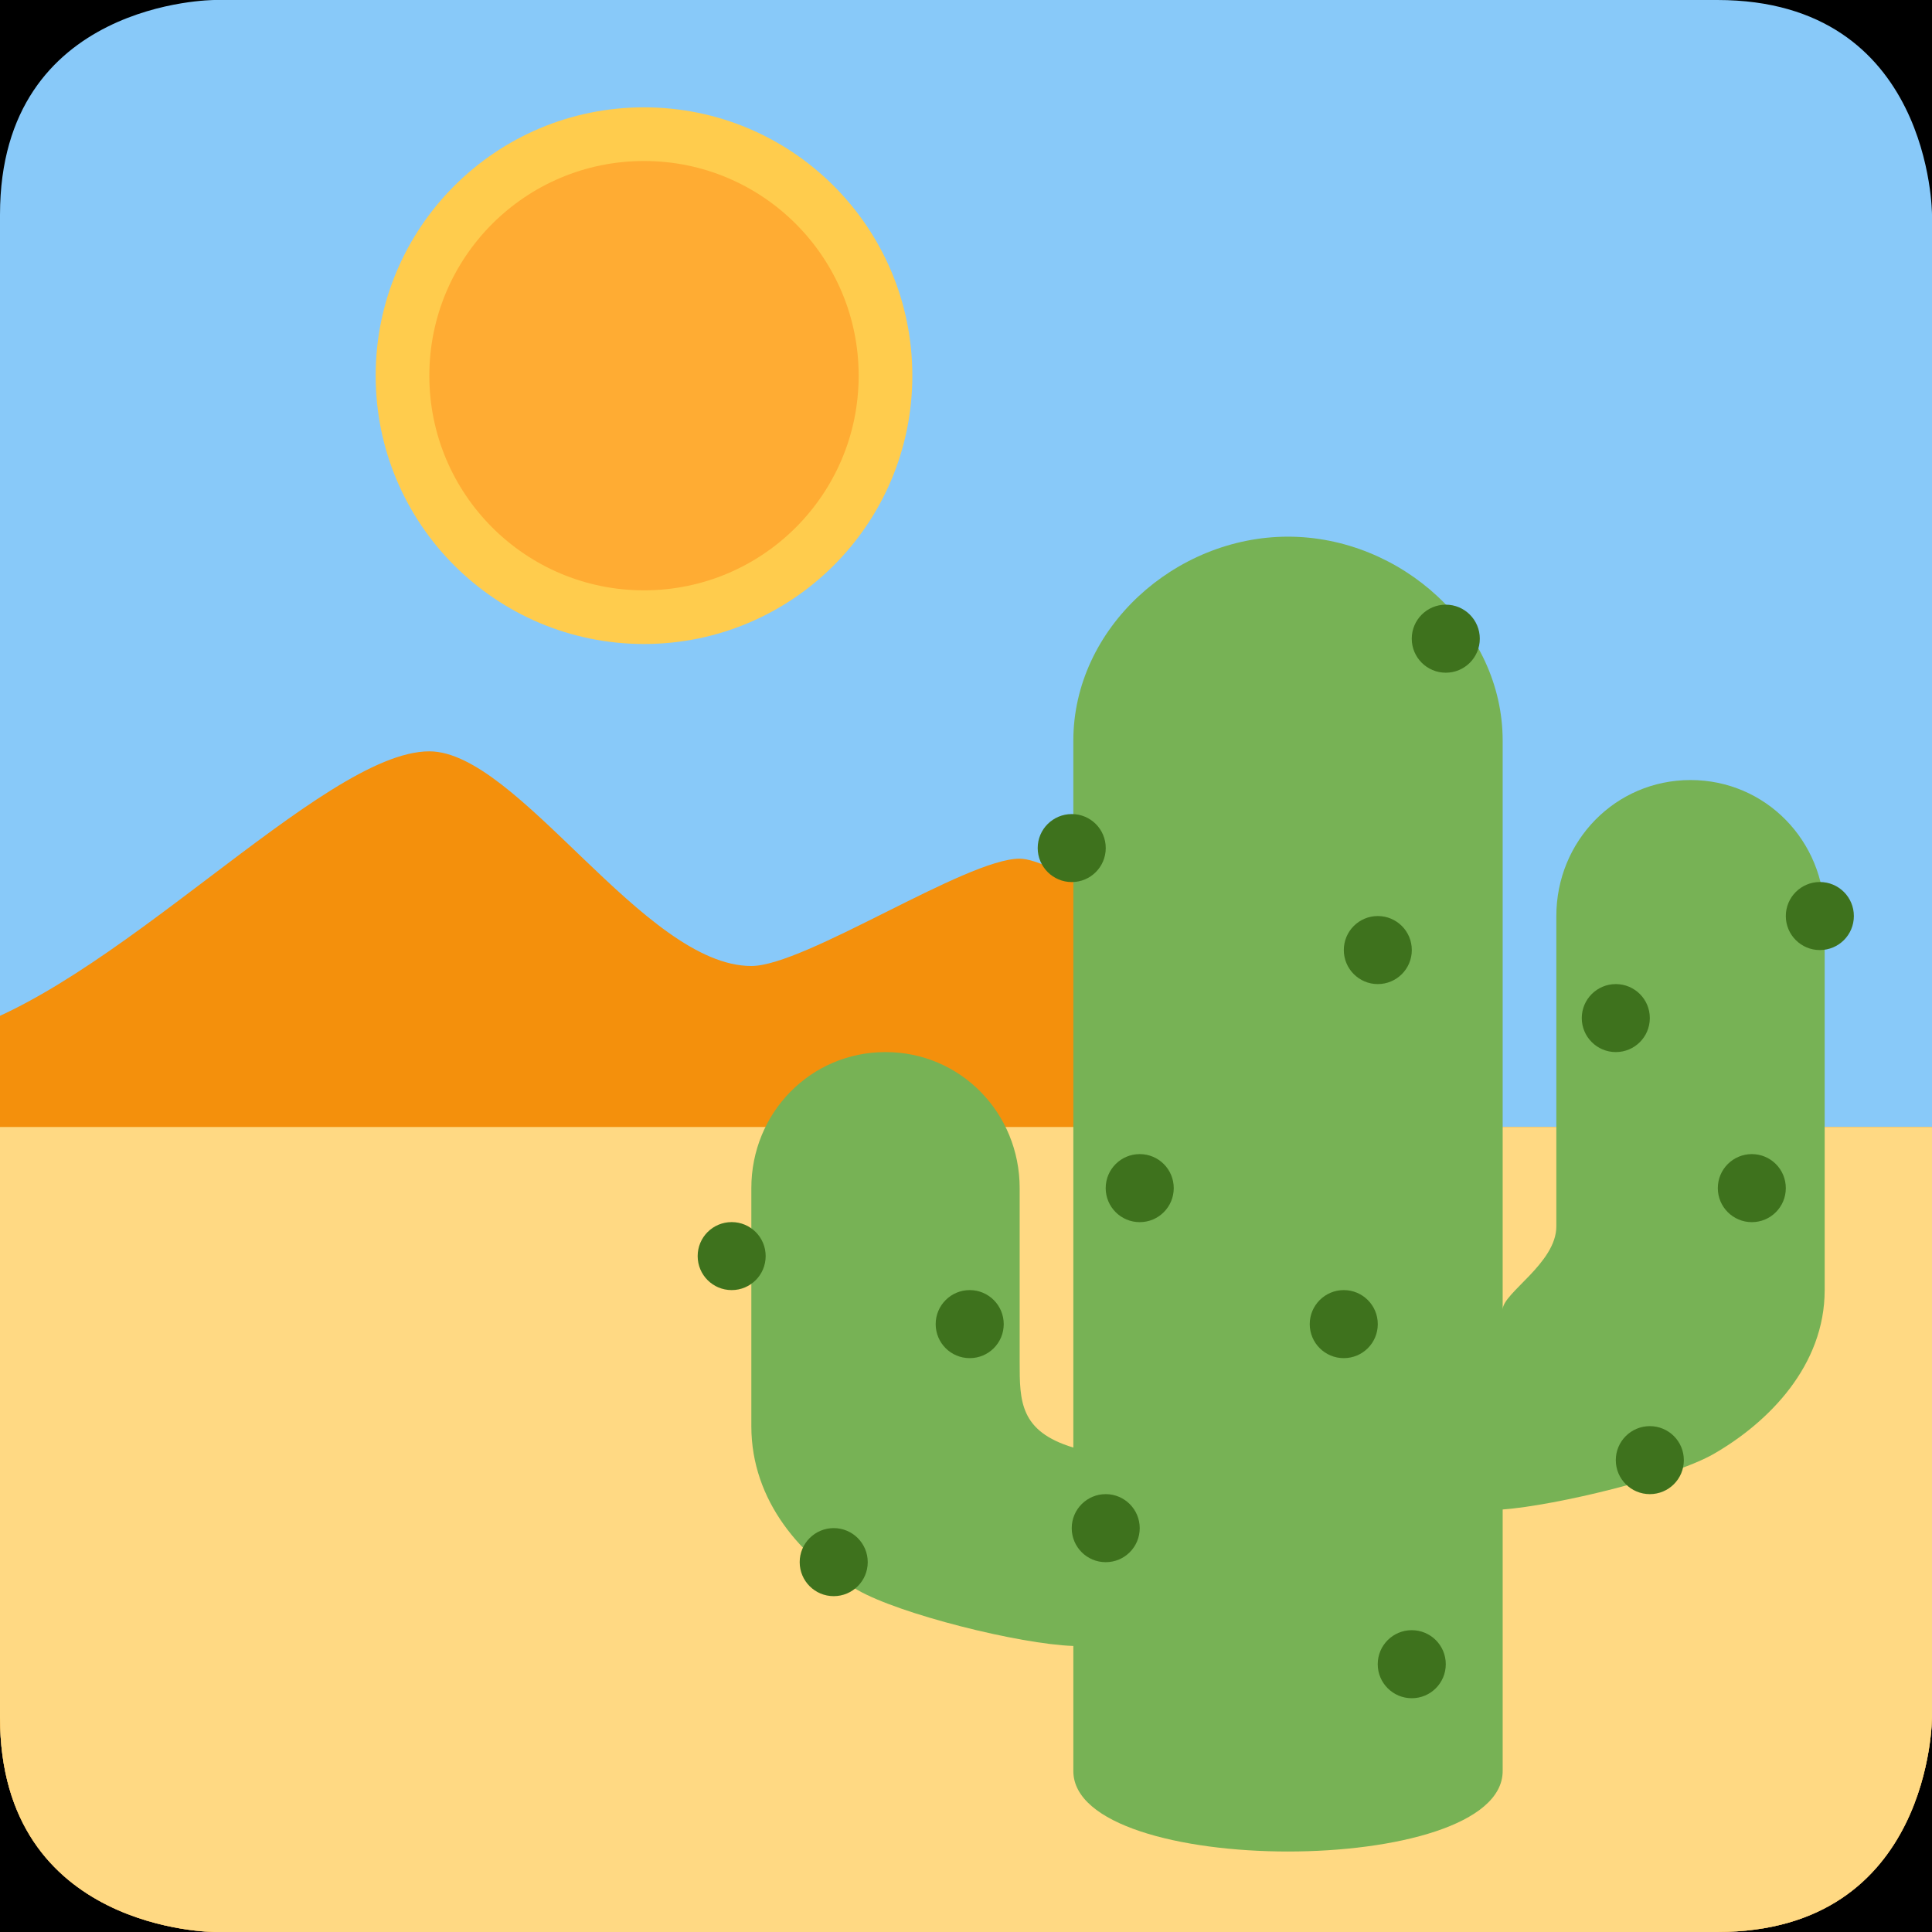 <?xml version="1.0" encoding="UTF-8" standalone="no"?><svg xmlns:dc="http://purl.org/dc/elements/1.1/" xmlns:cc="http://creativecommons.org/ns#" xmlns:rdf="http://www.w3.org/1999/02/22-rdf-syntax-ns#" xmlns:svg="http://www.w3.org/2000/svg" xmlns="http://www.w3.org/2000/svg" viewBox="0 0 45 45" style="enable-background:new 0 0 45 45;" xml:space="preserve" version="1.1" id="svg2"><rect width="100%" height="100%" fill="black"/><defs id="defs6"><clipPath id="clipPath16" clipPathUnits="userSpaceOnUse"><path id="path18" d="M 0,36 36,36 36,0 0,0 0,36 Z"/></clipPath><clipPath id="clipPath28" clipPathUnits="userSpaceOnUse"><path id="path30" d="M 4,36 C 4,36 0,36 0,32 L 0,32 0,4 C 0,0 4,0 4,0 l 0,0 28,0 c 4,0 4,4 4,4 l 0,0 0,28 c 0,0 0,4 -4,4 l 0,0 -28,0 z"/></clipPath><clipPath id="clipPath40" clipPathUnits="userSpaceOnUse"><path id="path42" d="M 0,17.072 0,4 C 0,0 4,0 4,0 l 0,0 28,0 c 4,0 4,4 4,4 l 0,0 0,11 -8,0 c -1.418,0 -7.792,5 -9,5 l 0,0 c -1,0 -4,-2 -5,-2 l 0,0 c -2,0 -4.348,4 -6,4 l 0,0 C 6.215,22 2.849,18.384 0,17.072"/></clipPath><clipPath id="clipPath52" clipPathUnits="userSpaceOnUse"><path id="path54" d="M 0,36 36,36 36,0 0,0 0,36 Z"/></clipPath></defs><g transform="matrix(1.25,0,0,-1.25,0,45)" id="g10"><g id="g12"><g clip-path="url(#clipPath16)" id="g14"><g transform="translate(36,4)" id="g20"><path id="path22" style="fill:#88c9f9;fill-opacity:1;fill-rule:nonzero;stroke:none" d="m 0,0 c 0,0 0,-4 -4,-4 l -28,0 c 0,0 -4,0 -4,4 l 0,28 c 0,4 4,4 4,4 l 28,0 c 4,0 4,-4 4,-4 L 0,0 Z"/></g></g></g><g id="g24"><g clip-path="url(#clipPath28)" id="g26"><g transform="translate(8,22)" id="g32"><path id="path34" style="fill:#f4900c;fill-opacity:1;fill-rule:nonzero;stroke:none" d="m 0,0 c 1.653,0 4,-4 6,-4 1,0 4,2 5,2 1.208,0 7.582,-5 9,-5 l 8,0 c 2.004,0 0,-21 0,-21 l -36,0 c 0,0 -7.454,21.096 -1,22.709 C -5.982,-4.537 -2,0 0,0"/></g></g></g><g id="g36"><g clip-path="url(#clipPath40)" id="g38"><g transform="translate(-1.958,15)" id="g44"><path id="path46" style="fill:#ffd983;fill-opacity:1;fill-rule:nonzero;stroke:none" d="m 0,0 37.999,0 0.959,-20 -38,0 L 0,0 Z"/></g></g></g><g id="g48"><g clip-path="url(#clipPath52)" id="g50"><g transform="translate(31.5,21.465)" id="g56"><path id="path58" style="fill:#77b255;fill-opacity:1;fill-rule:nonzero;stroke:none" d="m 0,0 c -1.398,0 -2.5,-1.135 -2.5,-2.535 l 0,-5.782 c 0,-0.687 -1,-1.241 -1,-1.551 l 0,10.601 c 0,2.1 -1.9,3.802 -4,3.802 -2.1,0 -4,-1.702 -4,-3.802 l 0,-13.171 c -1,0.301 -1,0.869 -1,1.587 l 0,3.247 c 0,1.4 -1.101,2.535 -2.5,2.535 -1.399,0 -2.5,-1.135 -2.5,-2.535 l 0,-4.436 c 0,-1.399 0.94,-2.455 1.971,-3.048 0.787,-0.455 3.029,-1.014 4.029,-1.047 l 0,-2.33 c 0,-2 8,-2 8,0 l 0,4.873 c 1,0.075 3.185,0.603 3.937,1.038 1.03,0.594 2.063,1.649 2.063,3.05 l 0,6.969 C 2.5,-1.135 1.4,0 0,0"/></g><g transform="translate(20.604,20.198)" id="g60"><path id="path62" style="fill:#3e721d;fill-opacity:1;fill-rule:nonzero;stroke:none" d="m 0,0 c 0,-0.35 -0.283,-0.634 -0.633,-0.634 -0.35,0 -0.635,0.284 -0.635,0.634 0,0.35 0.285,0.633 0.635,0.633 C -0.283,0.633 0,0.35 0,0"/></g><g transform="translate(27.574,24.099)" id="g64"><path id="path66" style="fill:#3e721d;fill-opacity:1;fill-rule:nonzero;stroke:none" d="m 0,0 c 0,-0.35 -0.283,-0.634 -0.634,-0.634 -0.35,0 -0.634,0.284 -0.634,0.634 0,0.35 0.284,0.634 0.634,0.634 C -0.283,0.634 0,0.35 0,0"/></g><g transform="translate(26.307,18.297)" id="g68"><path id="path70" style="fill:#3e721d;fill-opacity:1;fill-rule:nonzero;stroke:none" d="m 0,0 c 0,-0.35 -0.283,-0.634 -0.634,-0.634 -0.349,0 -0.633,0.284 -0.633,0.634 0,0.351 0.284,0.634 0.633,0.634 C -0.283,0.634 0,0.351 0,0"/></g><g transform="translate(21.871,13.861)" id="g72"><path id="path74" style="fill:#3e721d;fill-opacity:1;fill-rule:nonzero;stroke:none" d="m 0,0 c 0,-0.35 -0.283,-0.634 -0.634,-0.634 -0.35,0 -0.634,0.284 -0.634,0.634 0,0.351 0.284,0.634 0.634,0.634 C -0.283,0.634 0,0.351 0,0"/></g><g transform="translate(25.673,11.327)" id="g76"><path id="path78" style="fill:#3e721d;fill-opacity:1;fill-rule:nonzero;stroke:none" d="m 0,0 c 0,-0.351 -0.283,-0.634 -0.634,-0.634 -0.349,0 -0.634,0.283 -0.634,0.634 0,0.35 0.285,0.634 0.634,0.634 C -0.283,0.634 0,0.35 0,0"/></g><g transform="translate(21.237,7.525)" id="g80"><path id="path82" style="fill:#3e721d;fill-opacity:1;fill-rule:nonzero;stroke:none" d="m 0,0 c 0,-0.351 -0.283,-0.634 -0.634,-0.634 -0.349,0 -0.633,0.283 -0.633,0.634 0,0.35 0.284,0.634 0.633,0.634 C -0.283,0.634 0,0.35 0,0"/></g><g transform="translate(16.169,6.892)" id="g84"><path id="path86" style="fill:#3e721d;fill-opacity:1;fill-rule:nonzero;stroke:none" d="m 0,0 c 0,-0.351 -0.284,-0.634 -0.634,-0.634 -0.35,0 -0.634,0.283 -0.634,0.634 0,0.35 0.284,0.634 0.634,0.634 C -0.284,0.634 0,0.35 0,0"/></g><g transform="translate(18.703,11.327)" id="g88"><path id="path90" style="fill:#3e721d;fill-opacity:1;fill-rule:nonzero;stroke:none" d="m 0,0 c 0,-0.351 -0.283,-0.634 -0.634,-0.634 -0.35,0 -0.634,0.283 -0.634,0.634 0,0.35 0.284,0.634 0.634,0.634 C -0.283,0.634 0,0.35 0,0"/></g><g transform="translate(14.267,12.595)" id="g92"><path id="path94" style="fill:#3e721d;fill-opacity:1;fill-rule:nonzero;stroke:none" d="m 0,0 c 0,-0.351 -0.283,-0.634 -0.633,-0.634 -0.351,0 -0.634,0.283 -0.634,0.634 0,0.35 0.283,0.633 0.634,0.633 C -0.283,0.633 0,0.35 0,0"/></g><g transform="translate(34.544,18.931)" id="g96"><path id="path98" style="fill:#3e721d;fill-opacity:1;fill-rule:nonzero;stroke:none" d="m 0,0 c 0,-0.351 -0.283,-0.634 -0.634,-0.634 -0.349,0 -0.634,0.283 -0.634,0.634 0,0.351 0.285,0.634 0.634,0.634 C -0.283,0.634 0,0.351 0,0"/></g><g transform="translate(30.742,17.03)" id="g100"><path id="path102" style="fill:#3e721d;fill-opacity:1;fill-rule:nonzero;stroke:none" d="m 0,0 c 0,-0.351 -0.283,-0.634 -0.634,-0.634 -0.349,0 -0.634,0.283 -0.634,0.634 0,0.35 0.285,0.633 0.634,0.633 C -0.283,0.633 0,0.35 0,0"/></g><g transform="translate(33.276,13.861)" id="g104"><path id="path106" style="fill:#3e721d;fill-opacity:1;fill-rule:nonzero;stroke:none" d="m 0,0 c 0,-0.35 -0.283,-0.634 -0.633,-0.634 -0.35,0 -0.634,0.284 -0.634,0.634 0,0.351 0.284,0.634 0.634,0.634 C -0.283,0.634 0,0.351 0,0"/></g><g transform="translate(31.376,8.792)" id="g108"><path id="path110" style="fill:#3e721d;fill-opacity:1;fill-rule:nonzero;stroke:none" d="m 0,0 c 0,-0.35 -0.283,-0.633 -0.634,-0.633 -0.35,0 -0.634,0.283 -0.634,0.633 0,0.351 0.284,0.634 0.634,0.634 C -0.283,0.634 0,0.351 0,0"/></g><g transform="translate(26.94,4.99)" id="g112"><path id="path114" style="fill:#3e721d;fill-opacity:1;fill-rule:nonzero;stroke:none" d="m 0,0 c 0,-0.35 -0.283,-0.634 -0.634,-0.634 -0.35,0 -0.634,0.284 -0.634,0.634 0,0.351 0.284,0.634 0.634,0.634 C -0.283,0.634 0,0.351 0,0"/></g><g transform="translate(17,29)" id="g116"><path id="path118" style="fill:#ffcc4d;fill-opacity:1;fill-rule:nonzero;stroke:none" d="m 0,0 c 0,-2.762 -2.238,-5 -5,-5 -2.762,0 -5,2.238 -5,5 0,2.762 2.238,5 5,5 2.762,0 5,-2.238 5,-5"/></g><g transform="translate(16,29)" id="g120"><path id="path122" style="fill:#ffac33;fill-opacity:1;fill-rule:nonzero;stroke:none" d="m 0,0 c 0,-2.209 -1.79,-4 -4,-4 -2.209,0 -4,1.791 -4,4 0,2.209 1.791,4 4,4 2.21,0 4,-1.791 4,-4"/></g></g></g></g></svg>
